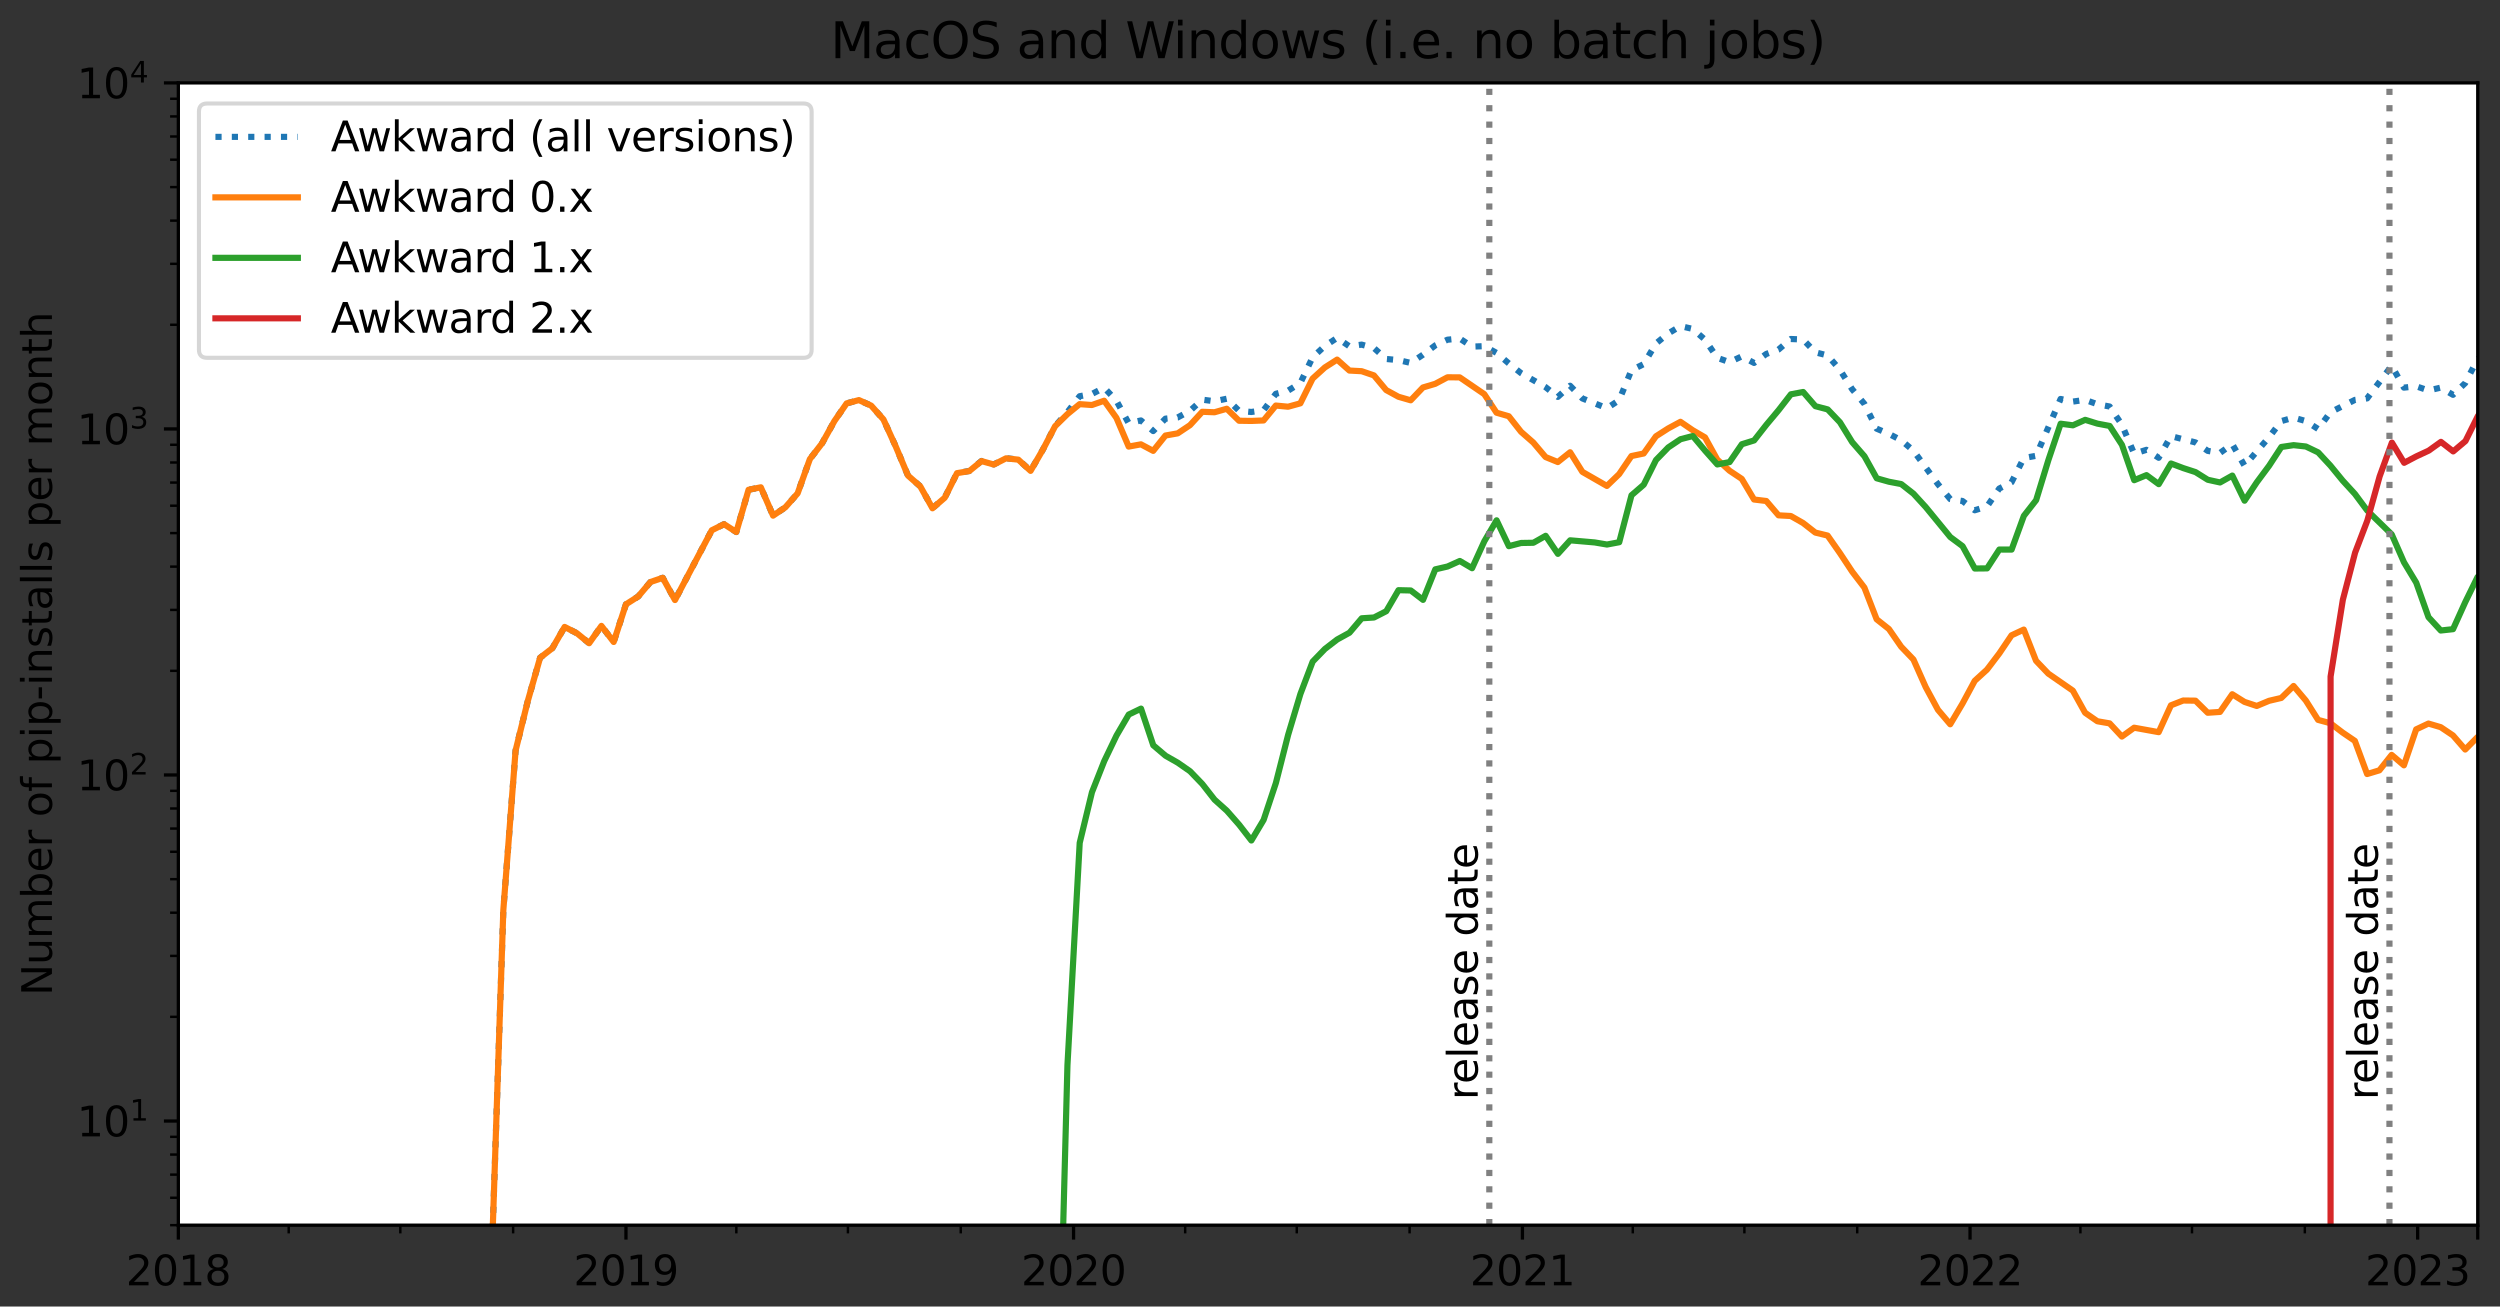 <?xml version="1.0" encoding="UTF-8" standalone="no"?>
<svg
   width="606.678pt"
   height="317.059pt"
   viewBox="0 0 606.678 317.059"
   version="1.1"
   id="svg893"
   sodipodi:docname="pip-macwin-awkward-log.svg"
   inkscape:version="1.1.2 (0a00cf5339, 2022-02-04)"
   xmlns:inkscape="http://www.inkscape.org/namespaces/inkscape"
   xmlns:sodipodi="http://sodipodi.sourceforge.net/DTD/sodipodi-0.dtd"
   xmlns:xlink="http://www.w3.org/1999/xlink"
   xmlns="http://www.w3.org/2000/svg"
   xmlns:svg="http://www.w3.org/2000/svg"
   xmlns:rdf="http://www.w3.org/1999/02/22-rdf-syntax-ns#"
   xmlns:cc="http://creativecommons.org/ns#"
   xmlns:dc="http://purl.org/dc/elements/1.1/">
  <rect x="0" y="0" width="606.678" height="317.059" fill="#333333" stroke="none"/>
  <sodipodi:namedview
     id="namedview895"
     pagecolor="#ffffff"
     bordercolor="#666666"
     borderopacity="1.0"
     inkscape:pageshadow="2"
     inkscape:pageopacity="0.0"
     inkscape:pagecheckerboard="0"
     inkscape:document-units="pt"
     showgrid="false"
     fit-margin-top="5"
     fit-margin-left="5"
     fit-margin-right="5"
     fit-margin-bottom="5"
     inkscape:zoom="1.2833333"
     inkscape:cx="377.14286"
     inkscape:cy="213.50649"
     inkscape:window-width="2560"
     inkscape:window-height="1371"
     inkscape:window-x="1920"
     inkscape:window-y="32"
     inkscape:window-maximized="1"
     inkscape:current-layer="svg893" />
  <defs
     id="defs6">
    <style
       type="text/css"
       id="style4">*{stroke-linejoin: round; stroke-linecap: butt}</style>
  </defs>
  <g
     id="axes_1"
     transform="translate(-46.722,-23.082)">
    <g
       id="patch_2">
      <path
         d="M 90,320.4 H 648 V 43.2 H 90 Z"
         style="fill:#ffffff"
         id="path11" />
    </g>
    <g
       id="matplotlib.axis_1">
      <g
         id="xtick_1">
        <g
           id="line2d_1">
          <defs
             id="defs15">
            <path
               id="ma0db7893a2"
               d="M 0,0 V 3.5"
               style="stroke:#000000;stroke-width:0.8" />
          </defs>
          <g
             id="g19">
            <use
               xlink:href="#ma0db7893a2"
               x="90"
               y="320.4"
               style="stroke:#000000;stroke-width:0.8"
               id="use17"
               width="100%"
               height="100%" />
          </g>
        </g>
        <g
           id="text_1">
          <!-- 2018 -->
          <g
             transform="matrix(0.1,0,0,-0.1,77.275,334.998)"
             id="g36">
            <defs
               id="defs26">
              <path
                 id="DejaVuSans-32"
                 d="M 1228,531 H 3431 V 0 H 469 v 531 q 359,372 979,998 621,627 780,809 303,340 423,576 121,236 121,464 0,372 -261,606 -261,235 -680,235 -297,0 -627,-103 -329,-103 -704,-313 v 638 q 381,153 712,231 332,78 607,78 725,0 1156,-363 431,-362 431,-968 0,-288 -108,-546 -107,-257 -392,-607 -78,-91 -497,-524 Q 1991,1309 1228,531 Z"
                 transform="scale(0.016)" />
              <path
                 id="DejaVuSans-30"
                 d="m 2034,4250 q -487,0 -733,-480 -245,-479 -245,-1442 0,-959 245,-1439 246,-480 733,-480 491,0 736,480 246,480 246,1439 0,963 -246,1442 -245,480 -736,480 z m 0,500 q 785,0 1199,-621 414,-620 414,-1801 0,-1178 -414,-1799 -414,-620 -1199,-620 -784,0 -1198,620 -414,621 -414,1799 0,1181 414,1801 414,621 1198,621 z"
                 transform="scale(0.016)" />
              <path
                 id="DejaVuSans-31"
                 d="M 794,531 H 1825 V 4091 L 703,3866 v 575 l 1116,225 h 631 V 531 H 3481 V 0 H 794 Z"
                 transform="scale(0.016)" />
              <path
                 id="DejaVuSans-38"
                 d="m 2034,2216 q -450,0 -708,-241 -257,-241 -257,-662 0,-422 257,-663 258,-241 708,-241 450,0 709,242 260,243 260,662 0,421 -258,662 -257,241 -711,241 z m -631,268 q -406,100 -633,378 -226,279 -226,679 0,559 398,884 399,325 1092,325 697,0 1094,-325 397,-325 397,-884 0,-400 -227,-679 -226,-278 -629,-378 456,-106 710,-416 255,-309 255,-755 Q 3634,634 3220,271 2806,-91 2034,-91 1263,-91 848,271 434,634 434,1313 q 0,446 256,755 257,310 713,416 z m -231,997 q 0,-362 226,-565 227,-203 636,-203 407,0 636,203 230,203 230,565 0,363 -230,566 -229,203 -636,203 -409,0 -636,-203 -226,-203 -226,-566 z"
                 transform="scale(0.016)" />
            </defs>
            <use
               xlink:href="#DejaVuSans-32"
               id="use28"
               x="0"
               y="0"
               width="100%"
               height="100%" />
            <use
               xlink:href="#DejaVuSans-30"
               x="63.623"
               id="use30"
               y="0"
               width="100%"
               height="100%" />
            <use
               xlink:href="#DejaVuSans-31"
               x="127.246"
               id="use32"
               y="0"
               width="100%"
               height="100%" />
            <use
               xlink:href="#DejaVuSans-38"
               x="190.869"
               id="use34"
               y="0"
               width="100%"
               height="100%" />
          </g>
        </g>
      </g>
      <g
         id="xtick_2">
        <g
           id="line2d_2">
          <g
             id="g42">
            <use
               xlink:href="#ma0db7893a2"
               x="198.624"
               y="320.4"
               style="stroke:#000000;stroke-width:0.8"
               id="use40"
               width="100%"
               height="100%" />
          </g>
        </g>
        <g
           id="text_2">
          <!-- 2019 -->
          <g
             transform="matrix(0.1,0,0,-0.1,185.899,334.998)"
             id="g56">
            <defs
               id="defs46">
              <path
                 id="DejaVuSans-39"
                 d="m 703,97 v 575 q 238,-113 481,-172 244,-59 479,-59 625,0 954,420 330,420 377,1277 -181,-269 -460,-413 -278,-144 -615,-144 -700,0 -1108,423 -408,424 -408,1159 0,718 425,1152 425,435 1131,435 810,0 1236,-621 427,-620 427,-1801 Q 3622,1225 3098,567 2575,-91 1691,-91 1453,-91 1209,-44 966,3 703,97 Z m 1256,1978 q 425,0 673,290 249,291 249,798 0,503 -249,795 -248,292 -673,292 -425,0 -673,-292 -248,-292 -248,-795 0,-507 248,-798 248,-290 673,-290 z"
                 transform="scale(0.016)" />
            </defs>
            <use
               xlink:href="#DejaVuSans-32"
               id="use48"
               x="0"
               y="0"
               width="100%"
               height="100%" />
            <use
               xlink:href="#DejaVuSans-30"
               x="63.623"
               id="use50"
               y="0"
               width="100%"
               height="100%" />
            <use
               xlink:href="#DejaVuSans-31"
               x="127.246"
               id="use52"
               y="0"
               width="100%"
               height="100%" />
            <use
               xlink:href="#DejaVuSans-39"
               x="190.869"
               id="use54"
               y="0"
               width="100%"
               height="100%" />
          </g>
        </g>
      </g>
      <g
         id="xtick_3">
        <g
           id="line2d_3">
          <g
             id="g62">
            <use
               xlink:href="#ma0db7893a2"
               x="307.248"
               y="320.4"
               style="stroke:#000000;stroke-width:0.8"
               id="use60"
               width="100%"
               height="100%" />
          </g>
        </g>
        <g
           id="text_3">
          <!-- 2020 -->
          <g
             transform="matrix(0.1,0,0,-0.1,294.523,334.998)"
             id="g73">
            <use
               xlink:href="#DejaVuSans-32"
               id="use65"
               x="0"
               y="0"
               width="100%"
               height="100%" />
            <use
               xlink:href="#DejaVuSans-30"
               x="63.623"
               id="use67"
               y="0"
               width="100%"
               height="100%" />
            <use
               xlink:href="#DejaVuSans-32"
               x="127.246"
               id="use69"
               y="0"
               width="100%"
               height="100%" />
            <use
               xlink:href="#DejaVuSans-30"
               x="190.869"
               id="use71"
               y="0"
               width="100%"
               height="100%" />
          </g>
        </g>
      </g>
      <g
         id="xtick_4">
        <g
           id="line2d_4">
          <g
             id="g79">
            <use
               xlink:href="#ma0db7893a2"
               x="416.17"
               y="320.4"
               style="stroke:#000000;stroke-width:0.8"
               id="use77"
               width="100%"
               height="100%" />
          </g>
        </g>
        <g
           id="text_4">
          <!-- 2021 -->
          <g
             transform="matrix(0.1,0,0,-0.1,403.445,334.998)"
             id="g90">
            <use
               xlink:href="#DejaVuSans-32"
               id="use82"
               x="0"
               y="0"
               width="100%"
               height="100%" />
            <use
               xlink:href="#DejaVuSans-30"
               x="63.623"
               id="use84"
               y="0"
               width="100%"
               height="100%" />
            <use
               xlink:href="#DejaVuSans-32"
               x="127.246"
               id="use86"
               y="0"
               width="100%"
               height="100%" />
            <use
               xlink:href="#DejaVuSans-31"
               x="190.869"
               id="use88"
               y="0"
               width="100%"
               height="100%" />
          </g>
        </g>
      </g>
      <g
         id="xtick_5">
        <g
           id="line2d_5">
          <g
             id="g96">
            <use
               xlink:href="#ma0db7893a2"
               x="524.794"
               y="320.4"
               style="stroke:#000000;stroke-width:0.8"
               id="use94"
               width="100%"
               height="100%" />
          </g>
        </g>
        <g
           id="text_5">
          <!-- 2022 -->
          <g
             transform="matrix(0.1,0,0,-0.1,512.069,334.998)"
             id="g107">
            <use
               xlink:href="#DejaVuSans-32"
               id="use99"
               x="0"
               y="0"
               width="100%"
               height="100%" />
            <use
               xlink:href="#DejaVuSans-30"
               x="63.623"
               id="use101"
               y="0"
               width="100%"
               height="100%" />
            <use
               xlink:href="#DejaVuSans-32"
               x="127.246"
               id="use103"
               y="0"
               width="100%"
               height="100%" />
            <use
               xlink:href="#DejaVuSans-32"
               x="190.869"
               id="use105"
               y="0"
               width="100%"
               height="100%" />
          </g>
        </g>
      </g>
      <g
         id="xtick_6">
        <g
           id="line2d_6">
          <g
             id="g113">
            <use
               xlink:href="#ma0db7893a2"
               x="633.418"
               y="320.4"
               style="stroke:#000000;stroke-width:0.8"
               id="use111"
               width="100%"
               height="100%" />
          </g>
        </g>
        <g
           id="text_6">
          <!-- 2023 -->
          <g
             transform="matrix(0.1,0,0,-0.1,620.693,334.998)"
             id="g127">
            <defs
               id="defs117">
              <path
                 id="DejaVuSans-33"
                 d="m 2597,2516 q 453,-97 707,-404 255,-306 255,-756 0,-690 -475,-1069 -475,-378 -1350,-378 -293,0 -604,58 -311,58 -642,174 v 609 q 262,-153 574,-231 313,-78 654,-78 593,0 904,234 311,234 311,681 0,413 -289,645 -289,233 -804,233 h -544 v 519 h 569 q 465,0 712,186 247,186 247,536 0,359 -255,551 -254,193 -729,193 -260,0 -557,-57 -297,-56 -653,-174 v 562 q 360,100 674,150 314,50 592,50 719,0 1137,-327 419,-326 419,-882 0,-388 -222,-655 -222,-267 -631,-370 z"
                 transform="scale(0.016)" />
            </defs>
            <use
               xlink:href="#DejaVuSans-32"
               id="use119"
               x="0"
               y="0"
               width="100%"
               height="100%" />
            <use
               xlink:href="#DejaVuSans-30"
               x="63.623"
               id="use121"
               y="0"
               width="100%"
               height="100%" />
            <use
               xlink:href="#DejaVuSans-32"
               x="127.246"
               id="use123"
               y="0"
               width="100%"
               height="100%" />
            <use
               xlink:href="#DejaVuSans-33"
               x="190.869"
               id="use125"
               y="0"
               width="100%"
               height="100%" />
          </g>
        </g>
      </g>
      <g
         id="xtick_7">
        <g
           id="line2d_7">
          <g
             id="g133">
            <use
               xlink:href="#ma0db7893a2"
               x="648"
               y="320.4"
               style="stroke:#000000;stroke-width:0.8"
               id="use131"
               width="100%"
               height="100%" />
          </g>
        </g>
      </g>
      <g
         id="xtick_8">
        <g
           id="line2d_8">
          <defs
             id="defs138">
            <path
               id="m9f3a28af4b"
               d="M 0,0 V 2"
               style="stroke:#000000;stroke-width:0.6" />
          </defs>
          <g
             id="g142">
            <use
               xlink:href="#m9f3a28af4b"
               x="116.784"
               y="320.4"
               style="stroke:#000000;stroke-width:0.6"
               id="use140"
               width="100%"
               height="100%" />
          </g>
        </g>
      </g>
      <g
         id="xtick_9">
        <g
           id="line2d_9">
          <g
             id="g148">
            <use
               xlink:href="#m9f3a28af4b"
               x="143.866"
               y="320.4"
               style="stroke:#000000;stroke-width:0.6"
               id="use146"
               width="100%"
               height="100%" />
          </g>
        </g>
      </g>
      <g
         id="xtick_10">
        <g
           id="line2d_10">
          <g
             id="g154">
            <use
               xlink:href="#m9f3a28af4b"
               x="171.245"
               y="320.4"
               style="stroke:#000000;stroke-width:0.6"
               id="use152"
               width="100%"
               height="100%" />
          </g>
        </g>
      </g>
      <g
         id="xtick_11">
        <g
           id="line2d_11">
          <g
             id="g160">
            <use
               xlink:href="#m9f3a28af4b"
               x="225.408"
               y="320.4"
               style="stroke:#000000;stroke-width:0.6"
               id="use158"
               width="100%"
               height="100%" />
          </g>
        </g>
      </g>
      <g
         id="xtick_12">
        <g
           id="line2d_12">
          <g
             id="g166">
            <use
               xlink:href="#m9f3a28af4b"
               x="252.49"
               y="320.4"
               style="stroke:#000000;stroke-width:0.6"
               id="use164"
               width="100%"
               height="100%" />
          </g>
        </g>
      </g>
      <g
         id="xtick_13">
        <g
           id="line2d_13">
          <g
             id="g172">
            <use
               xlink:href="#m9f3a28af4b"
               x="279.869"
               y="320.4"
               style="stroke:#000000;stroke-width:0.6"
               id="use170"
               width="100%"
               height="100%" />
          </g>
        </g>
      </g>
      <g
         id="xtick_14">
        <g
           id="line2d_14">
          <g
             id="g178">
            <use
               xlink:href="#m9f3a28af4b"
               x="334.33"
               y="320.4"
               style="stroke:#000000;stroke-width:0.6"
               id="use176"
               width="100%"
               height="100%" />
          </g>
        </g>
      </g>
      <g
         id="xtick_15">
        <g
           id="line2d_15">
          <g
             id="g184">
            <use
               xlink:href="#m9f3a28af4b"
               x="361.411"
               y="320.4"
               style="stroke:#000000;stroke-width:0.6"
               id="use182"
               width="100%"
               height="100%" />
          </g>
        </g>
      </g>
      <g
         id="xtick_16">
        <g
           id="line2d_16">
          <g
             id="g190">
            <use
               xlink:href="#m9f3a28af4b"
               x="388.79"
               y="320.4"
               style="stroke:#000000;stroke-width:0.6"
               id="use188"
               width="100%"
               height="100%" />
          </g>
        </g>
      </g>
      <g
         id="xtick_17">
        <g
           id="line2d_17">
          <g
             id="g196">
            <use
               xlink:href="#m9f3a28af4b"
               x="442.954"
               y="320.4"
               style="stroke:#000000;stroke-width:0.6"
               id="use194"
               width="100%"
               height="100%" />
          </g>
        </g>
      </g>
      <g
         id="xtick_18">
        <g
           id="line2d_18">
          <g
             id="g202">
            <use
               xlink:href="#m9f3a28af4b"
               x="470.035"
               y="320.4"
               style="stroke:#000000;stroke-width:0.6"
               id="use200"
               width="100%"
               height="100%" />
          </g>
        </g>
      </g>
      <g
         id="xtick_19">
        <g
           id="line2d_19">
          <g
             id="g208">
            <use
               xlink:href="#m9f3a28af4b"
               x="497.414"
               y="320.4"
               style="stroke:#000000;stroke-width:0.6"
               id="use206"
               width="100%"
               height="100%" />
          </g>
        </g>
      </g>
      <g
         id="xtick_20">
        <g
           id="line2d_20">
          <g
             id="g214">
            <use
               xlink:href="#m9f3a28af4b"
               x="551.578"
               y="320.4"
               style="stroke:#000000;stroke-width:0.6"
               id="use212"
               width="100%"
               height="100%" />
          </g>
        </g>
      </g>
      <g
         id="xtick_21">
        <g
           id="line2d_21">
          <g
             id="g220">
            <use
               xlink:href="#m9f3a28af4b"
               x="578.659"
               y="320.4"
               style="stroke:#000000;stroke-width:0.6"
               id="use218"
               width="100%"
               height="100%" />
          </g>
        </g>
      </g>
      <g
         id="xtick_22">
        <g
           id="line2d_22">
          <g
             id="g226">
            <use
               xlink:href="#m9f3a28af4b"
               x="606.038"
               y="320.4"
               style="stroke:#000000;stroke-width:0.6"
               id="use224"
               width="100%"
               height="100%" />
          </g>
        </g>
      </g>
    </g>
    <g
       id="matplotlib.axis_2">
      <g
         id="ytick_1">
        <g
           id="line2d_23">
          <defs
             id="defs232">
            <path
               id="mc687198e89"
               d="M 0,0 H -3.5"
               style="stroke:#000000;stroke-width:0.8" />
          </defs>
          <g
             id="g236">
            <use
               xlink:href="#mc687198e89"
               x="90"
               y="295.121"
               style="stroke:#000000;stroke-width:0.8"
               id="use234"
               width="100%"
               height="100%" />
          </g>
        </g>
        <g
           id="text_7">
          <!-- $\mathdefault{10^{1}}$ -->
          <g
             transform="matrix(0.1,0,0,-0.1,65.4,298.921)"
             id="g245">
            <use
               xlink:href="#DejaVuSans-31"
               transform="translate(0,0.684)"
               id="use239"
               x="0"
               y="0"
               width="100%"
               height="100%" />
            <use
               xlink:href="#DejaVuSans-30"
               transform="translate(63.623,0.684)"
               id="use241"
               x="0"
               y="0"
               width="100%"
               height="100%" />
            <use
               xlink:href="#DejaVuSans-31"
               transform="matrix(0.7,0,0,0.7,128.203,38.966)"
               id="use243"
               x="0"
               y="0"
               width="100%"
               height="100%" />
          </g>
        </g>
      </g>
      <g
         id="ytick_2">
        <g
           id="line2d_24">
          <g
             id="g251">
            <use
               xlink:href="#mc687198e89"
               x="90"
               y="211.148"
               style="stroke:#000000;stroke-width:0.8"
               id="use249"
               width="100%"
               height="100%" />
          </g>
        </g>
        <g
           id="text_8">
          <!-- $\mathdefault{10^{2}}$ -->
          <g
             transform="matrix(0.1,0,0,-0.1,65.4,214.947)"
             id="g260">
            <use
               xlink:href="#DejaVuSans-31"
               transform="translate(0,0.766)"
               id="use254"
               x="0"
               y="0"
               width="100%"
               height="100%" />
            <use
               xlink:href="#DejaVuSans-30"
               transform="translate(63.623,0.766)"
               id="use256"
               x="0"
               y="0"
               width="100%"
               height="100%" />
            <use
               xlink:href="#DejaVuSans-32"
               transform="matrix(0.7,0,0,0.7,128.203,39.047)"
               id="use258"
               x="0"
               y="0"
               width="100%"
               height="100%" />
          </g>
        </g>
      </g>
      <g
         id="ytick_3">
        <g
           id="line2d_25">
          <g
             id="g266">
            <use
               xlink:href="#mc687198e89"
               x="90"
               y="127.174"
               style="stroke:#000000;stroke-width:0.8"
               id="use264"
               width="100%"
               height="100%" />
          </g>
        </g>
        <g
           id="text_9">
          <!-- $\mathdefault{10^{3}}$ -->
          <g
             transform="matrix(0.1,0,0,-0.1,65.4,130.973)"
             id="g275">
            <use
               xlink:href="#DejaVuSans-31"
               transform="translate(0,0.766)"
               id="use269"
               x="0"
               y="0"
               width="100%"
               height="100%" />
            <use
               xlink:href="#DejaVuSans-30"
               transform="translate(63.623,0.766)"
               id="use271"
               x="0"
               y="0"
               width="100%"
               height="100%" />
            <use
               xlink:href="#DejaVuSans-33"
               transform="matrix(0.7,0,0,0.7,128.203,39.047)"
               id="use273"
               x="0"
               y="0"
               width="100%"
               height="100%" />
          </g>
        </g>
      </g>
      <g
         id="ytick_4">
        <g
           id="line2d_26">
          <g
             id="g281">
            <use
               xlink:href="#mc687198e89"
               x="90"
               y="43.2"
               style="stroke:#000000;stroke-width:0.8"
               id="use279"
               width="100%"
               height="100%" />
          </g>
        </g>
        <g
           id="text_10">
          <!-- $\mathdefault{10^{4}}$ -->
          <g
             transform="matrix(0.1,0,0,-0.1,65.4,46.999)"
             id="g293">
            <defs
               id="defs285">
              <path
                 id="DejaVuSans-34"
                 d="M 2419,4116 825,1625 h 1594 z m -166,550 h 794 V 1625 h 666 V 1100 H 3047 V 0 H 2419 V 1100 H 313 v 609 z"
                 transform="scale(0.016)" />
            </defs>
            <use
               xlink:href="#DejaVuSans-31"
               transform="translate(0,0.684)"
               id="use287"
               x="0"
               y="0"
               width="100%"
               height="100%" />
            <use
               xlink:href="#DejaVuSans-30"
               transform="translate(63.623,0.684)"
               id="use289"
               x="0"
               y="0"
               width="100%"
               height="100%" />
            <use
               xlink:href="#DejaVuSans-34"
               transform="matrix(0.7,0,0,0.7,128.203,38.966)"
               id="use291"
               x="0"
               y="0"
               width="100%"
               height="100%" />
          </g>
        </g>
      </g>
      <g
         id="ytick_5">
        <g
           id="line2d_27">
          <defs
             id="defs298">
            <path
               id="m5a2be795fe"
               d="M 0,0 H -2"
               style="stroke:#000000;stroke-width:0.6" />
          </defs>
          <g
             id="g302">
            <use
               xlink:href="#m5a2be795fe"
               x="90"
               y="320.4"
               style="stroke:#000000;stroke-width:0.6"
               id="use300"
               width="100%"
               height="100%" />
          </g>
        </g>
      </g>
      <g
         id="ytick_6">
        <g
           id="line2d_28">
          <g
             id="g308">
            <use
               xlink:href="#m5a2be795fe"
               x="90"
               y="313.751"
               style="stroke:#000000;stroke-width:0.6"
               id="use306"
               width="100%"
               height="100%" />
          </g>
        </g>
      </g>
      <g
         id="ytick_7">
        <g
           id="line2d_29">
          <g
             id="g314">
            <use
               xlink:href="#m5a2be795fe"
               x="90"
               y="308.129"
               style="stroke:#000000;stroke-width:0.6"
               id="use312"
               width="100%"
               height="100%" />
          </g>
        </g>
      </g>
      <g
         id="ytick_8">
        <g
           id="line2d_30">
          <g
             id="g320">
            <use
               xlink:href="#m5a2be795fe"
               x="90"
               y="303.259"
               style="stroke:#000000;stroke-width:0.6"
               id="use318"
               width="100%"
               height="100%" />
          </g>
        </g>
      </g>
      <g
         id="ytick_9">
        <g
           id="line2d_31">
          <g
             id="g326">
            <use
               xlink:href="#m5a2be795fe"
               x="90"
               y="298.964"
               style="stroke:#000000;stroke-width:0.6"
               id="use324"
               width="100%"
               height="100%" />
          </g>
        </g>
      </g>
      <g
         id="ytick_10">
        <g
           id="line2d_32">
          <g
             id="g332">
            <use
               xlink:href="#m5a2be795fe"
               x="90"
               y="269.843"
               style="stroke:#000000;stroke-width:0.6"
               id="use330"
               width="100%"
               height="100%" />
          </g>
        </g>
      </g>
      <g
         id="ytick_11">
        <g
           id="line2d_33">
          <g
             id="g338">
            <use
               xlink:href="#m5a2be795fe"
               x="90"
               y="255.056"
               style="stroke:#000000;stroke-width:0.6"
               id="use336"
               width="100%"
               height="100%" />
          </g>
        </g>
      </g>
      <g
         id="ytick_12">
        <g
           id="line2d_34">
          <g
             id="g344">
            <use
               xlink:href="#m5a2be795fe"
               x="90"
               y="244.564"
               style="stroke:#000000;stroke-width:0.6"
               id="use342"
               width="100%"
               height="100%" />
          </g>
        </g>
      </g>
      <g
         id="ytick_13">
        <g
           id="line2d_35">
          <g
             id="g350">
            <use
               xlink:href="#m5a2be795fe"
               x="90"
               y="236.426"
               style="stroke:#000000;stroke-width:0.6"
               id="use348"
               width="100%"
               height="100%" />
          </g>
        </g>
      </g>
      <g
         id="ytick_14">
        <g
           id="line2d_36">
          <g
             id="g356">
            <use
               xlink:href="#m5a2be795fe"
               x="90"
               y="229.777"
               style="stroke:#000000;stroke-width:0.6"
               id="use354"
               width="100%"
               height="100%" />
          </g>
        </g>
      </g>
      <g
         id="ytick_15">
        <g
           id="line2d_37">
          <g
             id="g362">
            <use
               xlink:href="#m5a2be795fe"
               x="90"
               y="224.155"
               style="stroke:#000000;stroke-width:0.6"
               id="use360"
               width="100%"
               height="100%" />
          </g>
        </g>
      </g>
      <g
         id="ytick_16">
        <g
           id="line2d_38">
          <g
             id="g368">
            <use
               xlink:href="#m5a2be795fe"
               x="90"
               y="219.285"
               style="stroke:#000000;stroke-width:0.6"
               id="use366"
               width="100%"
               height="100%" />
          </g>
        </g>
      </g>
      <g
         id="ytick_17">
        <g
           id="line2d_39">
          <g
             id="g374">
            <use
               xlink:href="#m5a2be795fe"
               x="90"
               y="214.99"
               style="stroke:#000000;stroke-width:0.6"
               id="use372"
               width="100%"
               height="100%" />
          </g>
        </g>
      </g>
      <g
         id="ytick_18">
        <g
           id="line2d_40">
          <g
             id="g380">
            <use
               xlink:href="#m5a2be795fe"
               x="90"
               y="185.869"
               style="stroke:#000000;stroke-width:0.6"
               id="use378"
               width="100%"
               height="100%" />
          </g>
        </g>
      </g>
      <g
         id="ytick_19">
        <g
           id="line2d_41">
          <g
             id="g386">
            <use
               xlink:href="#m5a2be795fe"
               x="90"
               y="171.082"
               style="stroke:#000000;stroke-width:0.6"
               id="use384"
               width="100%"
               height="100%" />
          </g>
        </g>
      </g>
      <g
         id="ytick_20">
        <g
           id="line2d_42">
          <g
             id="g392">
            <use
               xlink:href="#m5a2be795fe"
               x="90"
               y="160.59"
               style="stroke:#000000;stroke-width:0.6"
               id="use390"
               width="100%"
               height="100%" />
          </g>
        </g>
      </g>
      <g
         id="ytick_21">
        <g
           id="line2d_43">
          <g
             id="g398">
            <use
               xlink:href="#m5a2be795fe"
               x="90"
               y="152.452"
               style="stroke:#000000;stroke-width:0.6"
               id="use396"
               width="100%"
               height="100%" />
          </g>
        </g>
      </g>
      <g
         id="ytick_22">
        <g
           id="line2d_44">
          <g
             id="g404">
            <use
               xlink:href="#m5a2be795fe"
               x="90"
               y="145.803"
               style="stroke:#000000;stroke-width:0.6"
               id="use402"
               width="100%"
               height="100%" />
          </g>
        </g>
      </g>
      <g
         id="ytick_23">
        <g
           id="line2d_45">
          <g
             id="g410">
            <use
               xlink:href="#m5a2be795fe"
               x="90"
               y="140.181"
               style="stroke:#000000;stroke-width:0.6"
               id="use408"
               width="100%"
               height="100%" />
          </g>
        </g>
      </g>
      <g
         id="ytick_24">
        <g
           id="line2d_46">
          <g
             id="g416">
            <use
               xlink:href="#m5a2be795fe"
               x="90"
               y="135.312"
               style="stroke:#000000;stroke-width:0.6"
               id="use414"
               width="100%"
               height="100%" />
          </g>
        </g>
      </g>
      <g
         id="ytick_25">
        <g
           id="line2d_47">
          <g
             id="g422">
            <use
               xlink:href="#m5a2be795fe"
               x="90"
               y="131.016"
               style="stroke:#000000;stroke-width:0.6"
               id="use420"
               width="100%"
               height="100%" />
          </g>
        </g>
      </g>
      <g
         id="ytick_26">
        <g
           id="line2d_48">
          <g
             id="g428">
            <use
               xlink:href="#m5a2be795fe"
               x="90"
               y="101.895"
               style="stroke:#000000;stroke-width:0.6"
               id="use426"
               width="100%"
               height="100%" />
          </g>
        </g>
      </g>
      <g
         id="ytick_27">
        <g
           id="line2d_49">
          <g
             id="g434">
            <use
               xlink:href="#m5a2be795fe"
               x="90"
               y="87.108"
               style="stroke:#000000;stroke-width:0.6"
               id="use432"
               width="100%"
               height="100%" />
          </g>
        </g>
      </g>
      <g
         id="ytick_28">
        <g
           id="line2d_50">
          <g
             id="g440">
            <use
               xlink:href="#m5a2be795fe"
               x="90"
               y="76.617"
               style="stroke:#000000;stroke-width:0.6"
               id="use438"
               width="100%"
               height="100%" />
          </g>
        </g>
      </g>
      <g
         id="ytick_29">
        <g
           id="line2d_51">
          <g
             id="g446">
            <use
               xlink:href="#m5a2be795fe"
               x="90"
               y="68.479"
               style="stroke:#000000;stroke-width:0.6"
               id="use444"
               width="100%"
               height="100%" />
          </g>
        </g>
      </g>
      <g
         id="ytick_30">
        <g
           id="line2d_52">
          <g
             id="g452">
            <use
               xlink:href="#m5a2be795fe"
               x="90"
               y="61.829"
               style="stroke:#000000;stroke-width:0.6"
               id="use450"
               width="100%"
               height="100%" />
          </g>
        </g>
      </g>
      <g
         id="ytick_31">
        <g
           id="line2d_53">
          <g
             id="g458">
            <use
               xlink:href="#m5a2be795fe"
               x="90"
               y="56.208"
               style="stroke:#000000;stroke-width:0.6"
               id="use456"
               width="100%"
               height="100%" />
          </g>
        </g>
      </g>
      <g
         id="ytick_32">
        <g
           id="line2d_54">
          <g
             id="g464">
            <use
               xlink:href="#m5a2be795fe"
               x="90"
               y="51.338"
               style="stroke:#000000;stroke-width:0.6"
               id="use462"
               width="100%"
               height="100%" />
          </g>
        </g>
      </g>
      <g
         id="ytick_33">
        <g
           id="line2d_55">
          <g
             id="g470">
            <use
               xlink:href="#m5a2be795fe"
               x="90"
               y="47.042"
               style="stroke:#000000;stroke-width:0.6"
               id="use468"
               width="100%"
               height="100%" />
          </g>
        </g>
      </g>
      <g
         id="text_11">
        <!-- Number of pip-installs per month -->
        <g
           transform="matrix(0,-0.1,-0.1,0,59.32,264.706)"
           id="g558">
          <defs
             id="defs492">
            <path
               id="DejaVuSans-4e"
               d="m 628,4666 h 850 L 3547,763 v 3903 h 612 V 0 H 3309 L 1241,3903 V 0 H 628 Z"
               transform="scale(0.016)" />
            <path
               id="DejaVuSans-75"
               d="m 544,1381 v 2119 h 575 V 1403 q 0,-497 193,-746 194,-248 582,-248 465,0 735,297 271,297 271,810 v 1984 h 575 V 0 H 2900 V 538 Q 2691,219 2414,64 2138,-91 1772,-91 1169,-91 856,284 544,659 544,1381 Z m 1447,2203 z"
               transform="scale(0.016)" />
            <path
               id="DejaVuSans-6d"
               d="m 3328,2828 q 216,388 516,572 300,184 706,184 547,0 844,-383 297,-382 297,-1088 V 0 h -578 v 2094 q 0,503 -179,746 -178,244 -543,244 -447,0 -707,-297 -259,-296 -259,-809 V 0 h -578 v 2094 q 0,506 -178,748 -178,242 -550,242 -441,0 -701,-298 -259,-298 -259,-808 V 0 H 581 v 3500 h 578 v -544 q 197,322 472,475 275,153 653,153 382,0 649,-194 267,-193 395,-562 z"
               transform="scale(0.016)" />
            <path
               id="DejaVuSans-62"
               d="m 3116,1747 q 0,634 -261,995 -261,361 -717,361 -457,0 -718,-361 -261,-361 -261,-995 0,-634 261,-995 261,-361 718,-361 456,0 717,361 261,361 261,995 z M 1159,2969 q 182,312 458,463 277,152 661,152 638,0 1036,-506 399,-506 399,-1331 Q 3713,922 3314,415 2916,-91 2278,-91 1894,-91 1617,61 1341,213 1159,525 V 0 H 581 v 4863 h 578 z"
               transform="scale(0.016)" />
            <path
               id="DejaVuSans-65"
               d="M 3597,1894 V 1613 H 953 q 38,-594 358,-905 320,-311 892,-311 331,0 642,81 311,81 618,244 V 178 Q 3153,47 2828,-22 2503,-91 2169,-91 1331,-91 842,396 353,884 353,1716 q 0,859 464,1363 464,505 1252,505 706,0 1117,-455 411,-454 411,-1235 z m -575,169 q -6,471 -264,752 -258,282 -683,282 -481,0 -770,-272 -289,-272 -333,-766 z"
               transform="scale(0.016)" />
            <path
               id="DejaVuSans-72"
               d="m 2631,2963 q -97,56 -211,82 -114,27 -251,27 -488,0 -749,-317 -261,-317 -261,-911 V 0 H 581 v 3500 h 578 v -544 q 182,319 472,473 291,155 707,155 59,0 131,-8 72,-7 159,-23 z"
               transform="scale(0.016)" />
            <path
               id="DejaVuSans-20"
               transform="scale(0.016)"
               d="" />
            <path
               id="DejaVuSans-6f"
               d="m 1959,3097 q -462,0 -731,-361 -269,-361 -269,-989 0,-628 267,-989 268,-361 733,-361 460,0 728,362 269,363 269,988 0,622 -269,986 -268,364 -728,364 z m 0,487 q 750,0 1178,-488 429,-487 429,-1349 Q 3566,888 3137,398 2709,-91 1959,-91 1206,-91 779,398 353,888 353,1747 q 0,862 426,1349 427,488 1180,488 z"
               transform="scale(0.016)" />
            <path
               id="DejaVuSans-66"
               d="m 2375,4863 v -479 h -550 q -309,0 -430,-125 -120,-125 -120,-450 v -309 h 947 V 3053 H 1275 V 0 H 697 V 3053 H 147 v 447 h 550 v 244 q 0,584 272,851 272,268 862,268 z"
               transform="scale(0.016)" />
            <path
               id="DejaVuSans-70"
               d="M 1159,525 V -1331 H 581 v 4831 h 578 v -531 q 182,312 458,463 277,152 661,152 638,0 1036,-506 399,-506 399,-1331 0,-825 -399,-1332 -398,-506 -1036,-506 -384,0 -661,152 -276,152 -458,464 z m 1957,1222 q 0,634 -261,995 -261,361 -717,361 -457,0 -718,-361 -261,-361 -261,-995 0,-634 261,-995 261,-361 718,-361 456,0 717,361 261,361 261,995 z"
               transform="scale(0.016)" />
            <path
               id="DejaVuSans-69"
               d="m 603,3500 h 575 V 0 H 603 Z m 0,1363 h 575 V 4134 H 603 Z"
               transform="scale(0.016)" />
            <path
               id="DejaVuSans-2d"
               d="M 313,2009 H 1997 V 1497 H 313 Z"
               transform="scale(0.016)" />
            <path
               id="DejaVuSans-6e"
               d="M 3513,2113 V 0 h -575 v 2094 q 0,497 -194,743 -194,247 -581,247 -466,0 -735,-297 -269,-296 -269,-809 V 0 H 581 v 3500 h 578 v -544 q 207,316 486,472 280,156 646,156 603,0 912,-373 310,-373 310,-1098 z"
               transform="scale(0.016)" />
            <path
               id="DejaVuSans-73"
               d="m 2834,3397 v -544 q -243,125 -506,187 -262,63 -544,63 -428,0 -642,-131 -214,-131 -214,-394 0,-200 153,-314 153,-114 616,-217 l 197,-44 q 612,-131 870,-370 258,-239 258,-667 0,-488 -386,-773 Q 2250,-91 1575,-91 1294,-91 989,-36 684,19 347,128 v 594 q 319,-166 628,-249 309,-82 613,-82 406,0 624,139 219,139 219,392 0,234 -158,359 -157,125 -692,241 l -200,47 q -534,112 -772,345 -237,233 -237,639 0,494 350,762 350,269 994,269 318,0 599,-47 282,-46 519,-140 z"
               transform="scale(0.016)" />
            <path
               id="DejaVuSans-74"
               d="M 1172,4494 V 3500 H 2356 V 3053 H 1172 V 1153 q 0,-428 117,-550 117,-122 477,-122 h 590 V 0 H 1766 Q 1100,0 847,248 594,497 594,1153 V 3053 H 172 v 447 h 422 v 994 z"
               transform="scale(0.016)" />
            <path
               id="DejaVuSans-61"
               d="m 2194,1759 q -697,0 -966,-159 -269,-159 -269,-544 0,-306 202,-486 202,-179 548,-179 479,0 768,339 289,339 289,901 v 128 z m 1147,238 V 0 H 2766 V 531 Q 2569,213 2275,61 1981,-91 1556,-91 q -537,0 -855,302 -317,302 -317,808 0,590 395,890 396,300 1180,300 h 807 v 57 q 0,397 -261,614 -261,217 -733,217 -300,0 -585,-72 -284,-72 -546,-216 v 532 q 315,122 612,182 297,61 578,61 760,0 1135,-394 375,-393 375,-1193 z"
               transform="scale(0.016)" />
            <path
               id="DejaVuSans-6c"
               d="m 603,4863 h 575 V 0 H 603 Z"
               transform="scale(0.016)" />
            <path
               id="DejaVuSans-68"
               d="M 3513,2113 V 0 h -575 v 2094 q 0,497 -194,743 -194,247 -581,247 -466,0 -735,-297 -269,-296 -269,-809 V 0 H 581 v 4863 h 578 V 2956 q 207,316 486,472 280,156 646,156 603,0 912,-373 310,-373 310,-1098 z"
               transform="scale(0.016)" />
          </defs>
          <use
             xlink:href="#DejaVuSans-4e"
             id="use494"
             x="0"
             y="0"
             width="100%"
             height="100%" />
          <use
             xlink:href="#DejaVuSans-75"
             x="74.805"
             id="use496"
             y="0"
             width="100%"
             height="100%" />
          <use
             xlink:href="#DejaVuSans-6d"
             x="138.184"
             id="use498"
             y="0"
             width="100%"
             height="100%" />
          <use
             xlink:href="#DejaVuSans-62"
             x="235.596"
             id="use500"
             y="0"
             width="100%"
             height="100%" />
          <use
             xlink:href="#DejaVuSans-65"
             x="299.072"
             id="use502"
             y="0"
             width="100%"
             height="100%" />
          <use
             xlink:href="#DejaVuSans-72"
             x="360.596"
             id="use504"
             y="0"
             width="100%"
             height="100%" />
          <use
             xlink:href="#DejaVuSans-20"
             x="401.709"
             id="use506"
             y="0"
             width="100%"
             height="100%" />
          <use
             xlink:href="#DejaVuSans-6f"
             x="433.496"
             id="use508"
             y="0"
             width="100%"
             height="100%" />
          <use
             xlink:href="#DejaVuSans-66"
             x="494.678"
             id="use510"
             y="0"
             width="100%"
             height="100%" />
          <use
             xlink:href="#DejaVuSans-20"
             x="529.883"
             id="use512"
             y="0"
             width="100%"
             height="100%" />
          <use
             xlink:href="#DejaVuSans-70"
             x="561.67"
             id="use514"
             y="0"
             width="100%"
             height="100%" />
          <use
             xlink:href="#DejaVuSans-69"
             x="625.146"
             id="use516"
             y="0"
             width="100%"
             height="100%" />
          <use
             xlink:href="#DejaVuSans-70"
             x="652.93"
             id="use518"
             y="0"
             width="100%"
             height="100%" />
          <use
             xlink:href="#DejaVuSans-2d"
             x="716.406"
             id="use520"
             y="0"
             width="100%"
             height="100%" />
          <use
             xlink:href="#DejaVuSans-69"
             x="752.49"
             id="use522"
             y="0"
             width="100%"
             height="100%" />
          <use
             xlink:href="#DejaVuSans-6e"
             x="780.273"
             id="use524"
             y="0"
             width="100%"
             height="100%" />
          <use
             xlink:href="#DejaVuSans-73"
             x="843.652"
             id="use526"
             y="0"
             width="100%"
             height="100%" />
          <use
             xlink:href="#DejaVuSans-74"
             x="895.752"
             id="use528"
             y="0"
             width="100%"
             height="100%" />
          <use
             xlink:href="#DejaVuSans-61"
             x="934.961"
             id="use530"
             y="0"
             width="100%"
             height="100%" />
          <use
             xlink:href="#DejaVuSans-6c"
             x="996.24"
             id="use532"
             y="0"
             width="100%"
             height="100%" />
          <use
             xlink:href="#DejaVuSans-6c"
             x="1024.023"
             id="use534"
             y="0"
             width="100%"
             height="100%" />
          <use
             xlink:href="#DejaVuSans-73"
             x="1051.807"
             id="use536"
             y="0"
             width="100%"
             height="100%" />
          <use
             xlink:href="#DejaVuSans-20"
             x="1103.906"
             id="use538"
             y="0"
             width="100%"
             height="100%" />
          <use
             xlink:href="#DejaVuSans-70"
             x="1135.693"
             id="use540"
             y="0"
             width="100%"
             height="100%" />
          <use
             xlink:href="#DejaVuSans-65"
             x="1199.17"
             id="use542"
             y="0"
             width="100%"
             height="100%" />
          <use
             xlink:href="#DejaVuSans-72"
             x="1260.693"
             id="use544"
             y="0"
             width="100%"
             height="100%" />
          <use
             xlink:href="#DejaVuSans-20"
             x="1301.807"
             id="use546"
             y="0"
             width="100%"
             height="100%" />
          <use
             xlink:href="#DejaVuSans-6d"
             x="1333.594"
             id="use548"
             y="0"
             width="100%"
             height="100%" />
          <use
             xlink:href="#DejaVuSans-6f"
             x="1431.006"
             id="use550"
             y="0"
             width="100%"
             height="100%" />
          <use
             xlink:href="#DejaVuSans-6e"
             x="1492.188"
             id="use552"
             y="0"
             width="100%"
             height="100%" />
          <use
             xlink:href="#DejaVuSans-74"
             x="1555.566"
             id="use554"
             y="0"
             width="100%"
             height="100%" />
          <use
             xlink:href="#DejaVuSans-68"
             x="1594.775"
             id="use556"
             y="0"
             width="100%"
             height="100%" />
        </g>
      </g>
    </g>
    <g
       id="line2d_56">
      <path
         d="m 163.231,361 2.657,-27.592 2.976,-89.446 2.976,-38.747 2.976,-12.071 2.976,-10.445 2.976,-2.321 2.976,-5.159 2.976,1.529 2.976,2.422 2.976,-4.2 2.976,3.898 2.976,-9.137 2.976,-1.902 2.976,-3.513 2.976,-1.012 2.976,5.388 8.928,-16.924 2.976,-1.484 2.976,1.904 2.976,-10.252 2.976,-0.596 2.976,6.874 2.976,-2.021 2.976,-3.381 2.976,-8.317 2.976,-3.86 2.976,-5.366 2.976,-4.299 2.976,-0.796 2.976,1.344 2.976,3.35 2.976,6.531 2.976,7.08 2.976,2.61 2.976,5.329 2.976,-2.585 2.976,-5.955 2.976,-0.502 2.976,-2.433 2.976,0.837 2.976,-1.508 2.976,0.341 2.976,2.715 2.976,-5.123 2.976,-5.722 2.976,-3.37 2.976,-3.876 2.976,-0.544 2.976,-1.537 2.976,3.168 2.976,5.462 2.976,-0.672 2.976,2.57 2.976,-3.004 2.976,-0.3 2.976,-1.597 2.976,-2.715 2.976,0.387 2.976,-0.612 2.976,2.939 2.976,0.276 2.976,-0.416 2.976,-3.992 2.976,-0.766 2.976,-1.851 2.976,-6.245 2.976,-2.754 2.976,-1.952 2.976,2.046 2.976,-0.412 2.976,0.817 2.976,2.663 2.976,0.272 2.976,0.687 2.976,-1.993 2.976,-2.255 2.976,-1.386 2.976,-0.284 2.976,1.96 2.976,-0.109 2.976,1.63 2.976,2.55 2.976,2.366 5.952,3.399 2.976,2.358 2.976,-2.697 2.976,3.072 5.952,2.378 2.976,-1.954 2.976,-7.266 2.976,-1.483 2.976,-4.996 2.976,-2.444 2.976,-1.788 2.976,0.687 2.976,2.609 2.976,4.4 2.976,1.056 2.976,-1.399 2.976,1.583 2.976,-2.178 2.976,-1.069 2.976,-2.556 2.976,0.12 2.976,3.109 2.976,0.764 2.976,3.454 2.976,4.732 2.976,3.56 2.976,6.021 2.976,1.259 2.976,1.546 2.976,2.53 5.952,8.133 2.976,3.614 2.976,0.468 2.976,2.247 2.976,-0.918 2.976,-4.352 2.976,-1.522 2.976,-5.878 2.976,-0.542 5.952,-13.795 2.976,0.638 2.976,-0.423 2.976,1.062 2.976,0.556 2.976,4.419 2.976,7.038 2.976,-0.948 2.976,1.929 2.976,-5.257 5.952,1.53 2.976,2.051 2.976,0.503 2.976,-2.153 2.976,5.254 5.952,-6.916 2.976,-3.917 2.976,-0.844 2.976,0.844 2.976,1.918 2.976,-4.047 5.952,-3.011 2.976,-0.369 5.952,-7.925 2.976,5.313 2.976,-0.322 2.976,1.011 2.976,-0.685 2.976,1.74 2.976,-2.845 2.976,-5.767 2.976,-2.483 2.976,-0.613 2.976,-2.34 2.976,0.904 v 0"
         clip-path="url(#p46eea6f199)"
         style="fill:none;stroke:#1f77b4;stroke-width:1.5;stroke-dasharray:1.5, 2.475;stroke-dashoffset:0"
         id="path562" />
    </g>
    <g
       id="line2d_57">
      <path
         d="m 163.231,361 2.657,-27.592 2.976,-89.446 2.976,-38.747 2.976,-12.071 2.976,-10.445 2.976,-2.321 2.976,-5.159 2.976,1.529 2.976,2.422 2.976,-4.2 2.976,3.898 2.976,-9.137 2.976,-1.902 2.976,-3.513 2.976,-1.012 2.976,5.388 8.928,-16.924 2.976,-1.484 2.976,1.904 2.976,-10.252 2.976,-0.596 2.976,6.874 2.976,-2.021 2.976,-3.381 2.976,-8.317 2.976,-3.86 2.976,-5.366 2.976,-4.299 2.976,-0.796 2.976,1.344 2.976,3.35 2.976,6.537 2.976,7.082 2.976,2.611 2.976,5.331 2.976,-2.566 2.976,-5.959 2.976,-0.502 2.976,-2.428 2.976,0.838 2.976,-1.509 2.976,0.327 2.976,2.716 2.976,-5.132 2.976,-5.705 2.976,-2.918 2.976,-2.434 2.976,0.212 2.976,-1.037 2.976,4.152 2.976,6.971 2.976,-0.543 2.976,1.583 2.976,-3.721 2.976,-0.53 2.976,-1.985 2.976,-3.247 2.976,0.114 2.976,-0.849 2.976,2.908 2.976,0.046 2.976,-0.115 2.976,-3.617 2.976,0.282 2.976,-0.819 2.976,-6.007 2.976,-2.705 2.976,-1.899 2.976,2.654 2.976,0.157 2.976,1.016 2.976,3.56 2.976,1.626 2.976,0.859 2.976,-3.113 2.976,-0.884 2.976,-1.585 2.976,0.021 5.952,4.065 2.976,4.505 2.976,0.861 2.976,3.774 2.976,2.612 2.976,3.518 2.976,1.214 2.976,-2.375 2.976,4.754 5.952,3.414 2.976,-2.868 2.976,-4.38 2.976,-0.621 2.976,-4.174 2.976,-1.909 2.976,-1.606 2.976,2.038 2.976,1.732 2.976,5.386 2.976,2.706 2.976,1.987 2.976,5.006 2.976,0.361 2.976,3.479 2.976,0.162 2.976,1.699 2.976,2.323 2.976,0.722 2.976,4.24 2.976,4.499 2.976,3.89 2.976,7.691 2.976,2.361 2.976,4.293 2.976,3.105 2.976,6.694 2.976,5.509 2.976,3.511 2.976,-5.016 2.976,-5.53 2.976,-2.721 2.976,-3.912 2.976,-4.407 2.976,-1.389 2.976,7.571 2.976,3.114 5.952,4.126 2.976,5.368 2.976,2.066 2.976,0.514 2.976,3.197 2.976,-2.147 5.952,1.081 2.976,-6.512 2.976,-1.166 2.976,0.037 2.976,2.931 2.976,-0.2 2.976,-4.291 2.976,1.858 2.976,0.985 2.976,-1.245 2.976,-0.698 2.976,-2.902 2.976,3.526 2.976,4.696 2.976,0.809 2.976,2.265 2.976,2.025 2.976,8.041 2.976,-0.895 2.976,-3.748 2.976,2.531 2.976,-8.726 2.976,-1.408 2.976,0.874 2.976,1.999 2.976,3.425 2.976,-3.002 2.976,4.201 2.976,-3.147 2.976,-4.906 2.976,0.213 v 0"
         clip-path="url(#p46eea6f199)"
         style="fill:none;stroke:#ff7f0e;stroke-width:1.5;stroke-linecap:square"
         id="path565" />
    </g>
    <g
       id="line2d_58">
      <path
         d="m 303.655,361 2.105,-79.429 2.976,-53.957 2.976,-12.285 2.976,-7.547 2.976,-6.203 2.976,-5.097 2.976,-1.435 2.976,8.898 2.976,2.53 2.976,1.697 2.976,2.075 2.976,3.092 2.976,3.807 2.976,2.675 2.976,3.391 2.976,3.833 2.976,-4.999 2.976,-8.964 2.976,-11.689 2.976,-9.917 2.976,-7.846 2.976,-3.068 2.976,-2.291 2.976,-1.64 2.976,-3.506 2.976,-0.192 2.976,-1.524 2.976,-5.104 2.976,0.071 2.976,2.278 2.976,-7.403 2.976,-0.69 2.976,-1.341 2.976,1.754 2.976,-6.547 2.976,-5.071 2.976,6.271 2.976,-0.774 2.976,-0.052 2.976,-1.685 2.976,4.374 2.976,-3.281 5.952,0.514 2.976,0.508 2.976,-0.56 2.976,-11.391 2.976,-2.573 2.976,-5.982 2.976,-3.06 2.976,-1.993 2.976,-0.773 2.976,3.544 2.976,3.352 2.976,-0.573 2.976,-4.332 2.976,-0.924 2.976,-3.798 2.976,-3.558 2.976,-3.835 2.976,-0.561 2.976,3.443 2.976,0.782 2.976,3.119 2.976,4.83 2.976,3.422 2.976,5.346 2.976,0.837 2.976,0.566 2.976,2.337 2.976,3.256 5.952,7.264 2.976,2.212 2.976,5.423 2.976,-0.031 2.976,-4.575 2.976,0.014 2.976,-8.192 2.976,-3.804 2.976,-9.737 2.976,-8.816 2.976,0.39 2.976,-1.328 2.976,0.921 2.976,0.562 2.976,4.592 2.976,8.57 2.976,-1.227 2.976,2.189 2.976,-5.011 2.976,1.119 2.976,0.967 2.976,1.861 2.976,0.654 2.976,-1.671 2.976,6.095 2.976,-4.476 2.976,-4.002 2.976,-4.557 2.976,-0.443 2.976,0.326 2.976,1.428 2.976,3.206 2.976,3.635 2.976,3.252 2.976,4.007 5.952,5.804 2.976,6.772 2.976,4.942 2.976,8.384 2.976,3.224 2.976,-0.324 2.976,-6.58 2.976,-6.081 2.976,1.974 2.976,-0.563 2.976,-0.118 2.976,4.577 v 0"
         clip-path="url(#p46eea6f199)"
         style="fill:none;stroke:#2ca02c;stroke-width:1.5;stroke-linecap:square"
         id="path568" />
    </g>
    <g
       id="line2d_59">
      <path
         d="m 612.282,361 0.006,-173.737 2.976,-18.629 2.976,-11.45 2.976,-7.796 2.976,-10.695 2.976,-8.206 2.976,4.901 2.976,-1.565 2.976,-1.381 2.976,-2.128 2.976,2.311 2.976,-2.509 2.976,-6.001 2.976,-4.584 2.976,-0.382 2.976,-2.693 2.976,0.05 v 0"
         clip-path="url(#p46eea6f199)"
         style="fill:none;stroke:#d62728;stroke-width:1.5;stroke-linecap:square"
         id="path571" />
    </g>
    <g
       id="line2d_60">
      <path
         d="M 408.134,320.4 V 43.2"
         clip-path="url(#p46eea6f199)"
         style="fill:none;stroke:#808080;stroke-width:1.5;stroke-dasharray:1.5, 2.475;stroke-dashoffset:0"
         id="path574" />
    </g>
    <g
       id="line2d_61">
      <path
         d="M 626.573,320.4 V 43.2"
         clip-path="url(#p46eea6f199)"
         style="fill:none;stroke:#808080;stroke-width:1.5;stroke-dasharray:1.5, 2.475;stroke-dashoffset:0"
         id="path577" />
    </g>
    <g
       id="patch_3">
      <path
         d="M 90,320.4 V 43.2"
         style="fill:none;stroke:#000000;stroke-width:0.8;stroke-linecap:square;stroke-linejoin:miter"
         id="path580" />
    </g>
    <g
       id="patch_4">
      <path
         d="M 648,320.4 V 43.2"
         style="fill:none;stroke:#000000;stroke-width:0.8;stroke-linecap:square;stroke-linejoin:miter"
         id="path583" />
    </g>
    <g
       id="patch_5">
      <path
         d="M 90,320.4 H 648"
         style="fill:none;stroke:#000000;stroke-width:0.8;stroke-linecap:square;stroke-linejoin:miter"
         id="path586" />
    </g>
    <g
       id="patch_6">
      <path
         d="M 90,43.2 H 648"
         style="fill:none;stroke:#000000;stroke-width:0.8;stroke-linecap:square;stroke-linejoin:miter"
         id="path589" />
    </g>
    <g
       id="text_12">
      <!-- release date -->
      <g
         transform="matrix(0,-0.1,-0.1,0,405.317,289.993)"
         id="g619">
        <defs
           id="defs593">
          <path
             id="DejaVuSans-64"
             d="m 2906,2969 v 1894 h 575 V 0 H 2906 V 525 Q 2725,213 2448,61 2172,-91 1784,-91 1150,-91 751,415 353,922 353,1747 q 0,825 398,1331 399,506 1033,506 388,0 664,-152 277,-151 458,-463 z M 947,1747 q 0,-634 261,-995 261,-361 717,-361 456,0 718,361 263,361 263,995 0,634 -263,995 -262,361 -718,361 -456,0 -717,-361 -261,-361 -261,-995 z"
             transform="scale(0.016)" />
        </defs>
        <use
           xlink:href="#DejaVuSans-72"
           id="use595"
           x="0"
           y="0"
           width="100%"
           height="100%" />
        <use
           xlink:href="#DejaVuSans-65"
           x="38.863"
           id="use597"
           y="0"
           width="100%"
           height="100%" />
        <use
           xlink:href="#DejaVuSans-6c"
           x="100.387"
           id="use599"
           y="0"
           width="100%"
           height="100%" />
        <use
           xlink:href="#DejaVuSans-65"
           x="128.17"
           id="use601"
           y="0"
           width="100%"
           height="100%" />
        <use
           xlink:href="#DejaVuSans-61"
           x="189.693"
           id="use603"
           y="0"
           width="100%"
           height="100%" />
        <use
           xlink:href="#DejaVuSans-73"
           x="250.973"
           id="use605"
           y="0"
           width="100%"
           height="100%" />
        <use
           xlink:href="#DejaVuSans-65"
           x="303.072"
           id="use607"
           y="0"
           width="100%"
           height="100%" />
        <use
           xlink:href="#DejaVuSans-20"
           x="364.596"
           id="use609"
           y="0"
           width="100%"
           height="100%" />
        <use
           xlink:href="#DejaVuSans-64"
           x="396.383"
           id="use611"
           y="0"
           width="100%"
           height="100%" />
        <use
           xlink:href="#DejaVuSans-61"
           x="459.859"
           id="use613"
           y="0"
           width="100%"
           height="100%" />
        <use
           xlink:href="#DejaVuSans-74"
           x="521.139"
           id="use615"
           y="0"
           width="100%"
           height="100%" />
        <use
           xlink:href="#DejaVuSans-65"
           x="560.348"
           id="use617"
           y="0"
           width="100%"
           height="100%" />
      </g>
    </g>
    <g
       id="text_13">
      <!-- release date -->
      <g
         transform="matrix(0,-0.1,-0.1,0,623.755,289.993)"
         id="g646">
        <use
           xlink:href="#DejaVuSans-72"
           id="use622"
           x="0"
           y="0"
           width="100%"
           height="100%" />
        <use
           xlink:href="#DejaVuSans-65"
           x="38.863"
           id="use624"
           y="0"
           width="100%"
           height="100%" />
        <use
           xlink:href="#DejaVuSans-6c"
           x="100.387"
           id="use626"
           y="0"
           width="100%"
           height="100%" />
        <use
           xlink:href="#DejaVuSans-65"
           x="128.17"
           id="use628"
           y="0"
           width="100%"
           height="100%" />
        <use
           xlink:href="#DejaVuSans-61"
           x="189.693"
           id="use630"
           y="0"
           width="100%"
           height="100%" />
        <use
           xlink:href="#DejaVuSans-73"
           x="250.973"
           id="use632"
           y="0"
           width="100%"
           height="100%" />
        <use
           xlink:href="#DejaVuSans-65"
           x="303.072"
           id="use634"
           y="0"
           width="100%"
           height="100%" />
        <use
           xlink:href="#DejaVuSans-20"
           x="364.596"
           id="use636"
           y="0"
           width="100%"
           height="100%" />
        <use
           xlink:href="#DejaVuSans-64"
           x="396.383"
           id="use638"
           y="0"
           width="100%"
           height="100%" />
        <use
           xlink:href="#DejaVuSans-61"
           x="459.859"
           id="use640"
           y="0"
           width="100%"
           height="100%" />
        <use
           xlink:href="#DejaVuSans-74"
           x="521.139"
           id="use642"
           y="0"
           width="100%"
           height="100%" />
        <use
           xlink:href="#DejaVuSans-65"
           x="560.348"
           id="use644"
           y="0"
           width="100%"
           height="100%" />
      </g>
    </g>
    <g
       id="text_14">
      <!-- MacOS and Windows (i.e. no batch jobs) -->
      <g
         transform="matrix(0.12,0,0,-0.12,248.265,37.2)"
         id="g737">
        <defs
           id="defs659">
          <path
             id="DejaVuSans-4d"
             d="m 628,4666 h 941 L 2759,1491 3956,4666 h 941 V 0 H 4281 V 4097 L 3078,897 H 2444 L 1241,4097 V 0 H 628 Z"
             transform="scale(0.016)" />
          <path
             id="DejaVuSans-63"
             d="m 3122,3366 v -538 q -244,135 -489,202 -245,67 -495,67 -560,0 -870,-355 -309,-354 -309,-995 0,-641 309,-996 310,-354 870,-354 250,0 495,67 245,67 489,202 V 134 Q 2881,22 2623,-34 2366,-91 2075,-91 1284,-91 818,406 353,903 353,1747 q 0,856 470,1346 471,491 1290,491 265,0 518,-55 253,-54 491,-163 z"
             transform="scale(0.016)" />
          <path
             id="DejaVuSans-4f"
             d="m 2522,4238 q -688,0 -1093,-513 -404,-512 -404,-1397 0,-881 404,-1394 405,-512 1093,-512 687,0 1089,512 402,513 402,1394 0,885 -402,1397 -402,513 -1089,513 z m 0,512 q 981,0 1568,-658 588,-658 588,-1764 0,-1103 -588,-1761 -587,-658 -1568,-658 -984,0 -1574,656 -589,657 -589,1763 0,1106 589,1764 590,658 1574,658 z"
             transform="scale(0.016)" />
          <path
             id="DejaVuSans-53"
             d="m 3425,4513 v -616 q -359,172 -678,256 -319,85 -616,85 -515,0 -795,-200 -280,-200 -280,-569 0,-310 186,-468 186,-157 705,-254 l 381,-78 q 706,-135 1042,-474 336,-339 336,-907 0,-679 -455,-1029 -454,-350 -1332,-350 -331,0 -705,75 -373,75 -773,222 v 650 q 384,-215 753,-325 369,-109 725,-109 540,0 834,212 294,213 294,607 0,343 -211,537 -211,194 -692,291 l -385,75 q -706,140 -1022,440 -315,300 -315,835 0,619 436,975 436,356 1201,356 329,0 669,-60 341,-59 697,-177 z"
             transform="scale(0.016)" />
          <path
             id="DejaVuSans-57"
             d="m 213,4666 h 637 l 981,-3944 978,3944 h 710 l 981,-3944 978,3944 h 641 L 4947,0 H 4153 L 3169,4050 2175,0 h -794 z"
             transform="scale(0.016)" />
          <path
             id="DejaVuSans-77"
             d="m 269,3500 h 575 l 719,-2731 715,2731 h 678 l 719,-2731 716,2731 h 575 L 4050,0 H 3372 L 2619,2869 1863,0 h -679 z"
             transform="scale(0.016)" />
          <path
             id="DejaVuSans-28"
             d="m 1984,4856 q -418,-718 -622,-1422 -203,-703 -203,-1425 0,-721 205,-1429 205,-708 620,-1424 h -500 q -468,735 -701,1444 -233,709 -233,1409 0,697 231,1403 232,707 703,1444 z"
             transform="scale(0.016)" />
          <path
             id="DejaVuSans-2e"
             d="m 684,794 h 660 V 0 H 684 Z"
             transform="scale(0.016)" />
          <path
             id="DejaVuSans-6a"
             d="m 603,3500 h 575 V -63 q 0,-668 -255,-968 -254,-300 -820,-300 h -219 v 487 H 38 q 328,0 446,152 119,151 119,629 z m 0,1363 h 575 V 4134 H 603 Z"
             transform="scale(0.016)" />
          <path
             id="DejaVuSans-29"
             d="m 513,4856 h 500 q 468,-737 701,-1444 233,-706 233,-1403 0,-700 -233,-1409 -233,-709 -701,-1444 H 513 q 415,716 620,1424 205,708 205,1429 0,722 -205,1425 -205,704 -620,1422 z"
             transform="scale(0.016)" />
        </defs>
        <use
           xlink:href="#DejaVuSans-4d"
           id="use661"
           x="0"
           y="0"
           width="100%"
           height="100%" />
        <use
           xlink:href="#DejaVuSans-61"
           x="86.279"
           id="use663"
           y="0"
           width="100%"
           height="100%" />
        <use
           xlink:href="#DejaVuSans-63"
           x="147.559"
           id="use665"
           y="0"
           width="100%"
           height="100%" />
        <use
           xlink:href="#DejaVuSans-4f"
           x="202.539"
           id="use667"
           y="0"
           width="100%"
           height="100%" />
        <use
           xlink:href="#DejaVuSans-53"
           x="281.25"
           id="use669"
           y="0"
           width="100%"
           height="100%" />
        <use
           xlink:href="#DejaVuSans-20"
           x="344.727"
           id="use671"
           y="0"
           width="100%"
           height="100%" />
        <use
           xlink:href="#DejaVuSans-61"
           x="376.514"
           id="use673"
           y="0"
           width="100%"
           height="100%" />
        <use
           xlink:href="#DejaVuSans-6e"
           x="437.793"
           id="use675"
           y="0"
           width="100%"
           height="100%" />
        <use
           xlink:href="#DejaVuSans-64"
           x="501.172"
           id="use677"
           y="0"
           width="100%"
           height="100%" />
        <use
           xlink:href="#DejaVuSans-20"
           x="564.648"
           id="use679"
           y="0"
           width="100%"
           height="100%" />
        <use
           xlink:href="#DejaVuSans-57"
           x="596.436"
           id="use681"
           y="0"
           width="100%"
           height="100%" />
        <use
           xlink:href="#DejaVuSans-69"
           x="693.062"
           id="use683"
           y="0"
           width="100%"
           height="100%" />
        <use
           xlink:href="#DejaVuSans-6e"
           x="720.846"
           id="use685"
           y="0"
           width="100%"
           height="100%" />
        <use
           xlink:href="#DejaVuSans-64"
           x="784.225"
           id="use687"
           y="0"
           width="100%"
           height="100%" />
        <use
           xlink:href="#DejaVuSans-6f"
           x="847.701"
           id="use689"
           y="0"
           width="100%"
           height="100%" />
        <use
           xlink:href="#DejaVuSans-77"
           x="908.883"
           id="use691"
           y="0"
           width="100%"
           height="100%" />
        <use
           xlink:href="#DejaVuSans-73"
           x="990.67"
           id="use693"
           y="0"
           width="100%"
           height="100%" />
        <use
           xlink:href="#DejaVuSans-20"
           x="1042.77"
           id="use695"
           y="0"
           width="100%"
           height="100%" />
        <use
           xlink:href="#DejaVuSans-28"
           x="1074.557"
           id="use697"
           y="0"
           width="100%"
           height="100%" />
        <use
           xlink:href="#DejaVuSans-69"
           x="1113.57"
           id="use699"
           y="0"
           width="100%"
           height="100%" />
        <use
           xlink:href="#DejaVuSans-2e"
           x="1141.353"
           id="use701"
           y="0"
           width="100%"
           height="100%" />
        <use
           xlink:href="#DejaVuSans-65"
           x="1173.141"
           id="use703"
           y="0"
           width="100%"
           height="100%" />
        <use
           xlink:href="#DejaVuSans-2e"
           x="1234.664"
           id="use705"
           y="0"
           width="100%"
           height="100%" />
        <use
           xlink:href="#DejaVuSans-20"
           x="1266.451"
           id="use707"
           y="0"
           width="100%"
           height="100%" />
        <use
           xlink:href="#DejaVuSans-6e"
           x="1298.238"
           id="use709"
           y="0"
           width="100%"
           height="100%" />
        <use
           xlink:href="#DejaVuSans-6f"
           x="1361.617"
           id="use711"
           y="0"
           width="100%"
           height="100%" />
        <use
           xlink:href="#DejaVuSans-20"
           x="1422.799"
           id="use713"
           y="0"
           width="100%"
           height="100%" />
        <use
           xlink:href="#DejaVuSans-62"
           x="1454.586"
           id="use715"
           y="0"
           width="100%"
           height="100%" />
        <use
           xlink:href="#DejaVuSans-61"
           x="1518.062"
           id="use717"
           y="0"
           width="100%"
           height="100%" />
        <use
           xlink:href="#DejaVuSans-74"
           x="1579.342"
           id="use719"
           y="0"
           width="100%"
           height="100%" />
        <use
           xlink:href="#DejaVuSans-63"
           x="1618.551"
           id="use721"
           y="0"
           width="100%"
           height="100%" />
        <use
           xlink:href="#DejaVuSans-68"
           x="1673.531"
           id="use723"
           y="0"
           width="100%"
           height="100%" />
        <use
           xlink:href="#DejaVuSans-20"
           x="1736.91"
           id="use725"
           y="0"
           width="100%"
           height="100%" />
        <use
           xlink:href="#DejaVuSans-6a"
           x="1768.697"
           id="use727"
           y="0"
           width="100%"
           height="100%" />
        <use
           xlink:href="#DejaVuSans-6f"
           x="1796.48"
           id="use729"
           y="0"
           width="100%"
           height="100%" />
        <use
           xlink:href="#DejaVuSans-62"
           x="1857.662"
           id="use731"
           y="0"
           width="100%"
           height="100%" />
        <use
           xlink:href="#DejaVuSans-73"
           x="1921.139"
           id="use733"
           y="0"
           width="100%"
           height="100%" />
        <use
           xlink:href="#DejaVuSans-29"
           x="1973.238"
           id="use735"
           y="0"
           width="100%"
           height="100%" />
      </g>
    </g>
    <g
       id="legend_1">
      <g
         id="patch_7">
        <path
           d="m 97,109.912 h 144.68 q 2,0 2,-2 V 50.2 q 0,-2 -2,-2 H 97 q -2,0 -2,2 v 57.712 q 0,2 2,2 z"
           style="opacity:0.8;fill:#ffffff;stroke:#cccccc;stroke-linejoin:miter"
           id="path740" />
      </g>
      <g
         id="line2d_62">
        <path
           d="m 99,56.298 h 10 10"
           style="fill:none;stroke:#1f77b4;stroke-width:1.5;stroke-dasharray:1.5, 2.475;stroke-dashoffset:0"
           id="path743" />
      </g>
      <g
         id="text_15">
        <!-- Awkward (all versions) -->
        <g
           transform="matrix(0.1,0,0,-0.1,127,59.798)"
           id="g795">
          <defs
             id="defs749">
            <path
               id="DejaVuSans-41"
               d="M 2188,4044 1331,1722 h 1716 z m -357,622 h 716 L 4325,0 H 3669 L 3244,1197 H 1141 L 716,0 H 50 Z"
               transform="scale(0.016)" />
            <path
               id="DejaVuSans-6b"
               d="m 581,4863 h 578 V 1991 l 1716,1509 h 734 L 1753,1863 3688,0 H 2938 L 1159,1709 V 0 H 581 Z"
               transform="scale(0.016)" />
            <path
               id="DejaVuSans-76"
               d="M 191,3500 H 800 L 1894,563 2988,3500 h 609 L 2284,0 h -781 z"
               transform="scale(0.016)" />
          </defs>
          <use
             xlink:href="#DejaVuSans-41"
             id="use751"
             x="0"
             y="0"
             width="100%"
             height="100%" />
          <use
             xlink:href="#DejaVuSans-77"
             x="64.408"
             id="use753"
             y="0"
             width="100%"
             height="100%" />
          <use
             xlink:href="#DejaVuSans-6b"
             x="146.195"
             id="use755"
             y="0"
             width="100%"
             height="100%" />
          <use
             xlink:href="#DejaVuSans-77"
             x="204.105"
             id="use757"
             y="0"
             width="100%"
             height="100%" />
          <use
             xlink:href="#DejaVuSans-61"
             x="285.893"
             id="use759"
             y="0"
             width="100%"
             height="100%" />
          <use
             xlink:href="#DejaVuSans-72"
             x="347.172"
             id="use761"
             y="0"
             width="100%"
             height="100%" />
          <use
             xlink:href="#DejaVuSans-64"
             x="386.535"
             id="use763"
             y="0"
             width="100%"
             height="100%" />
          <use
             xlink:href="#DejaVuSans-20"
             x="450.012"
             id="use765"
             y="0"
             width="100%"
             height="100%" />
          <use
             xlink:href="#DejaVuSans-28"
             x="481.799"
             id="use767"
             y="0"
             width="100%"
             height="100%" />
          <use
             xlink:href="#DejaVuSans-61"
             x="520.812"
             id="use769"
             y="0"
             width="100%"
             height="100%" />
          <use
             xlink:href="#DejaVuSans-6c"
             x="582.092"
             id="use771"
             y="0"
             width="100%"
             height="100%" />
          <use
             xlink:href="#DejaVuSans-6c"
             x="609.875"
             id="use773"
             y="0"
             width="100%"
             height="100%" />
          <use
             xlink:href="#DejaVuSans-20"
             x="637.658"
             id="use775"
             y="0"
             width="100%"
             height="100%" />
          <use
             xlink:href="#DejaVuSans-76"
             x="669.445"
             id="use777"
             y="0"
             width="100%"
             height="100%" />
          <use
             xlink:href="#DejaVuSans-65"
             x="728.625"
             id="use779"
             y="0"
             width="100%"
             height="100%" />
          <use
             xlink:href="#DejaVuSans-72"
             x="790.148"
             id="use781"
             y="0"
             width="100%"
             height="100%" />
          <use
             xlink:href="#DejaVuSans-73"
             x="831.262"
             id="use783"
             y="0"
             width="100%"
             height="100%" />
          <use
             xlink:href="#DejaVuSans-69"
             x="883.361"
             id="use785"
             y="0"
             width="100%"
             height="100%" />
          <use
             xlink:href="#DejaVuSans-6f"
             x="911.145"
             id="use787"
             y="0"
             width="100%"
             height="100%" />
          <use
             xlink:href="#DejaVuSans-6e"
             x="972.326"
             id="use789"
             y="0"
             width="100%"
             height="100%" />
          <use
             xlink:href="#DejaVuSans-73"
             x="1035.705"
             id="use791"
             y="0"
             width="100%"
             height="100%" />
          <use
             xlink:href="#DejaVuSans-29"
             x="1087.805"
             id="use793"
             y="0"
             width="100%"
             height="100%" />
        </g>
      </g>
      <g
         id="line2d_63">
        <path
           d="m 99,70.977 h 10 10"
           style="fill:none;stroke:#ff7f0e;stroke-width:1.5;stroke-linecap:square"
           id="path798" />
      </g>
      <g
         id="text_16">
        <!-- Awkward 0.x -->
        <g
           transform="matrix(0.1,0,0,-0.1,127,74.477)"
           id="g826">
          <defs
             id="defs802">
            <path
               id="DejaVuSans-78"
               d="M 3513,3500 2247,1797 3578,0 H 2900 L 1881,1375 863,0 H 184 L 1544,1831 300,3500 h 678 l 928,-1247 928,1247 z"
               transform="scale(0.016)" />
          </defs>
          <use
             xlink:href="#DejaVuSans-41"
             id="use804"
             x="0"
             y="0"
             width="100%"
             height="100%" />
          <use
             xlink:href="#DejaVuSans-77"
             x="64.408"
             id="use806"
             y="0"
             width="100%"
             height="100%" />
          <use
             xlink:href="#DejaVuSans-6b"
             x="146.195"
             id="use808"
             y="0"
             width="100%"
             height="100%" />
          <use
             xlink:href="#DejaVuSans-77"
             x="204.105"
             id="use810"
             y="0"
             width="100%"
             height="100%" />
          <use
             xlink:href="#DejaVuSans-61"
             x="285.893"
             id="use812"
             y="0"
             width="100%"
             height="100%" />
          <use
             xlink:href="#DejaVuSans-72"
             x="347.172"
             id="use814"
             y="0"
             width="100%"
             height="100%" />
          <use
             xlink:href="#DejaVuSans-64"
             x="386.535"
             id="use816"
             y="0"
             width="100%"
             height="100%" />
          <use
             xlink:href="#DejaVuSans-20"
             x="450.012"
             id="use818"
             y="0"
             width="100%"
             height="100%" />
          <use
             xlink:href="#DejaVuSans-30"
             x="481.799"
             id="use820"
             y="0"
             width="100%"
             height="100%" />
          <use
             xlink:href="#DejaVuSans-2e"
             x="545.422"
             id="use822"
             y="0"
             width="100%"
             height="100%" />
          <use
             xlink:href="#DejaVuSans-78"
             x="577.209"
             id="use824"
             y="0"
             width="100%"
             height="100%" />
        </g>
      </g>
      <g
         id="line2d_64">
        <path
           d="m 99,85.655 h 10 10"
           style="fill:none;stroke:#2ca02c;stroke-width:1.5;stroke-linecap:square"
           id="path829" />
      </g>
      <g
         id="text_17">
        <!-- Awkward 1.x -->
        <g
           transform="matrix(0.1,0,0,-0.1,127,89.155)"
           id="g854">
          <use
             xlink:href="#DejaVuSans-41"
             id="use832"
             x="0"
             y="0"
             width="100%"
             height="100%" />
          <use
             xlink:href="#DejaVuSans-77"
             x="64.408"
             id="use834"
             y="0"
             width="100%"
             height="100%" />
          <use
             xlink:href="#DejaVuSans-6b"
             x="146.195"
             id="use836"
             y="0"
             width="100%"
             height="100%" />
          <use
             xlink:href="#DejaVuSans-77"
             x="204.105"
             id="use838"
             y="0"
             width="100%"
             height="100%" />
          <use
             xlink:href="#DejaVuSans-61"
             x="285.893"
             id="use840"
             y="0"
             width="100%"
             height="100%" />
          <use
             xlink:href="#DejaVuSans-72"
             x="347.172"
             id="use842"
             y="0"
             width="100%"
             height="100%" />
          <use
             xlink:href="#DejaVuSans-64"
             x="386.535"
             id="use844"
             y="0"
             width="100%"
             height="100%" />
          <use
             xlink:href="#DejaVuSans-20"
             x="450.012"
             id="use846"
             y="0"
             width="100%"
             height="100%" />
          <use
             xlink:href="#DejaVuSans-31"
             x="481.799"
             id="use848"
             y="0"
             width="100%"
             height="100%" />
          <use
             xlink:href="#DejaVuSans-2e"
             x="545.422"
             id="use850"
             y="0"
             width="100%"
             height="100%" />
          <use
             xlink:href="#DejaVuSans-78"
             x="577.209"
             id="use852"
             y="0"
             width="100%"
             height="100%" />
        </g>
      </g>
      <g
         id="line2d_65">
        <path
           d="m 99,100.333 h 10 10"
           style="fill:none;stroke:#d62728;stroke-width:1.5;stroke-linecap:square"
           id="path857" />
      </g>
      <g
         id="text_18">
        <!-- Awkward 2.x -->
        <g
           transform="matrix(0.1,0,0,-0.1,127,103.833)"
           id="g882">
          <use
             xlink:href="#DejaVuSans-41"
             id="use860"
             x="0"
             y="0"
             width="100%"
             height="100%" />
          <use
             xlink:href="#DejaVuSans-77"
             x="64.408"
             id="use862"
             y="0"
             width="100%"
             height="100%" />
          <use
             xlink:href="#DejaVuSans-6b"
             x="146.195"
             id="use864"
             y="0"
             width="100%"
             height="100%" />
          <use
             xlink:href="#DejaVuSans-77"
             x="204.105"
             id="use866"
             y="0"
             width="100%"
             height="100%" />
          <use
             xlink:href="#DejaVuSans-61"
             x="285.893"
             id="use868"
             y="0"
             width="100%"
             height="100%" />
          <use
             xlink:href="#DejaVuSans-72"
             x="347.172"
             id="use870"
             y="0"
             width="100%"
             height="100%" />
          <use
             xlink:href="#DejaVuSans-64"
             x="386.535"
             id="use872"
             y="0"
             width="100%"
             height="100%" />
          <use
             xlink:href="#DejaVuSans-20"
             x="450.012"
             id="use874"
             y="0"
             width="100%"
             height="100%" />
          <use
             xlink:href="#DejaVuSans-32"
             x="481.799"
             id="use876"
             y="0"
             width="100%"
             height="100%" />
          <use
             xlink:href="#DejaVuSans-2e"
             x="545.422"
             id="use878"
             y="0"
             width="100%"
             height="100%" />
          <use
             xlink:href="#DejaVuSans-78"
             x="577.209"
             id="use880"
             y="0"
             width="100%"
             height="100%" />
        </g>
      </g>
    </g>
  </g>
  <defs
     id="defs891">
    <clipPath
       id="p46eea6f199">
      <rect
         x="90"
         y="43.2"
         width="558"
         height="277.2"
         id="rect888" />
    </clipPath>
  </defs>
</svg>
